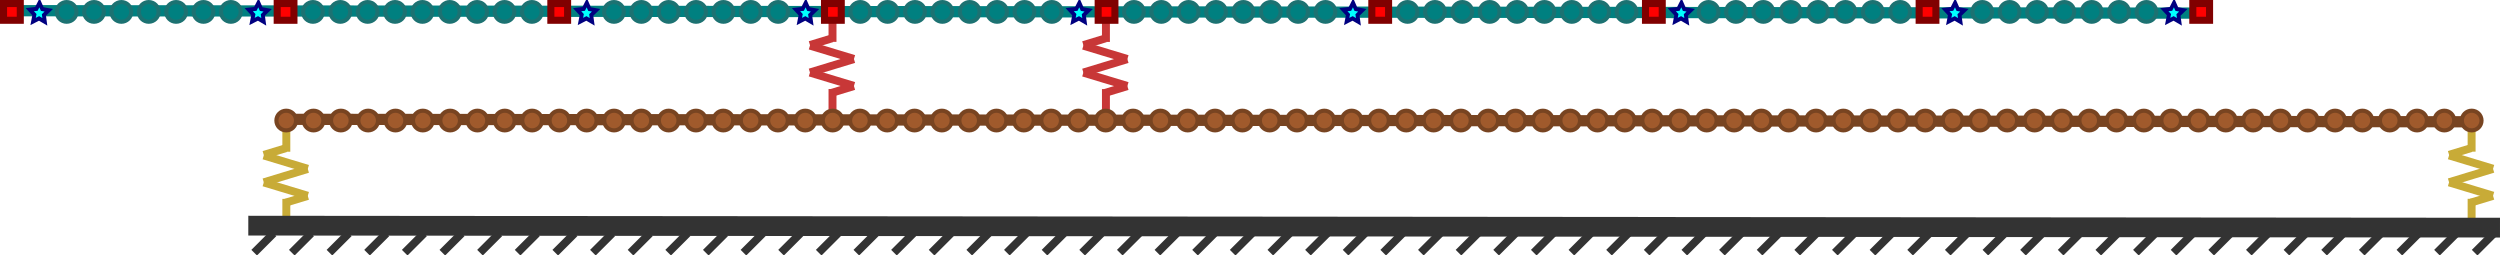 <?xml version="1.0" encoding="UTF-8" standalone="no"?>
<!-- Created with Inkscape (http://www.inkscape.org/) -->

<svg
   width="314.916mm"
   height="32.183mm"
   viewBox="0 0 314.916 32.183"
   version="1.1"
   id="svg1"
   inkscape:version="1.4 (e7c3feb1, 2024-10-09)"
   sodipodi:docname="modified_system_a.svg"
   xmlns:inkscape="http://www.inkscape.org/namespaces/inkscape"
   xmlns:sodipodi="http://sodipodi.sourceforge.net/DTD/sodipodi-0.dtd"
   xmlns="http://www.w3.org/2000/svg"
   xmlns:svg="http://www.w3.org/2000/svg">
  <sodipodi:namedview
     id="namedview1"
     pagecolor="#ffffff"
     bordercolor="#000000"
     borderopacity="0.25"
     inkscape:showpageshadow="2"
     inkscape:pageopacity="0.0"
     inkscape:pagecheckerboard="0"
     inkscape:deskcolor="#d1d1d1"
     inkscape:document-units="mm"
     inkscape:zoom="0.91499043"
     inkscape:cx="558.47579"
     inkscape:cy="-10.382622"
     inkscape:window-width="1512"
     inkscape:window-height="916"
     inkscape:window-x="0"
     inkscape:window-y="38"
     inkscape:window-maximized="1"
     inkscape:current-layer="g114" />
  <defs
     id="defs1" />
  <g
     inkscape:groupmode="layer"
     id="layer2"
     inkscape:label="Springs"
     transform="translate(28.373,1.335)">
    <path
       style="fill:#a05a2c;stroke:#c8ab37;stroke-width:1;stroke-dasharray:none"
       d="m 7.609,24.192 2.788,-0.847"
       id="path3-9-1" />
    <path
       style="fill:#a05a2c;stroke:#c8ab37;stroke-width:1;stroke-dasharray:none"
       d="m 4.853,18.175 2.788,-0.847"
       id="path3-62-0-1" />
    <path
       style="fill:#a05a2c;stroke:#c8ab37;stroke-width:1;stroke-dasharray:none"
       d="m 4.852,21.648 5.546,1.677"
       id="path4-5-4" />
    <path
       style="fill:#a05a2c;stroke:#c8ab37;stroke-width:1;stroke-dasharray:none"
       d="m 4.854,21.632 5.543,-1.687"
       id="path3-6-5-9" />
    <path
       style="fill:#a05a2c;stroke:#c8ab37;stroke-width:1;stroke-dasharray:none"
       d="m 4.852,18.252 5.546,1.677"
       id="path4-4-6-5" />
    <path
       style="fill:#a05a2c;stroke:#c8ab37;stroke-width:1;stroke-dasharray:none"
       d="m 7.695,17.778 v -2.631"
       id="path5-3-9" />
    <path
       style="fill:#a05a2c;stroke:#c8ab37;stroke-width:1;stroke-dasharray:none"
       d="m 7.695,26.349 v -2.631"
       id="path5-6-2-0" />
    <path
       style="fill:#a05a2c;stroke:#c8ab37;stroke-width:1;stroke-dasharray:none"
       d="m 282.881,24.182 2.788,-0.847"
       id="path3-9-1-0" />
    <path
       style="fill:#a05a2c;stroke:#c8ab37;stroke-width:1;stroke-dasharray:none"
       d="m 280.124,18.165 2.788,-0.847"
       id="path3-62-0-1-7" />
    <path
       style="fill:#a05a2c;stroke:#c8ab37;stroke-width:1;stroke-dasharray:none"
       d="m 280.124,21.638 5.546,1.677"
       id="path4-5-4-5" />
    <path
       style="fill:#a05a2c;stroke:#c8ab37;stroke-width:1;stroke-dasharray:none"
       d="m 280.125,21.622 5.543,-1.687"
       id="path3-6-5-9-7" />
    <path
       style="fill:#a05a2c;stroke:#c8ab37;stroke-width:1;stroke-dasharray:none"
       d="m 280.124,18.242 5.546,1.677"
       id="path4-4-6-5-5" />
    <path
       style="fill:#a05a2c;stroke:#c8ab37;stroke-width:1;stroke-dasharray:none"
       d="m 282.967,17.768 v -2.631"
       id="path5-3-9-0" />
    <path
       style="fill:#a05a2c;stroke:#c8ab37;stroke-width:1;stroke-dasharray:none"
       d="m 282.967,26.339 v -2.631"
       id="path5-6-2-0-6" />
    <path
       style="fill:#a05a2c;stroke:#c83737;stroke-width:1;stroke-dasharray:none"
       d="M 76.409,10.353 79.197,9.506"
       id="path3" />
    <path
       style="fill:#a05a2c;stroke:#c83737;stroke-width:1;stroke-dasharray:none"
       d="M 73.653,4.336 76.441,3.489"
       id="path3-62" />
    <path
       style="fill:#a05a2c;stroke:#c83737;stroke-width:1;stroke-dasharray:none"
       d="m 73.652,7.809 5.546,1.677"
       id="path4" />
    <path
       style="fill:#a05a2c;stroke:#c83737;stroke-width:1;stroke-dasharray:none"
       d="m 73.653,7.793 5.543,-1.687"
       id="path3-6" />
    <path
       style="fill:#a05a2c;stroke:#c83737;stroke-width:1;stroke-dasharray:none"
       d="m 73.652,4.413 5.546,1.677"
       id="path4-4" />
    <path
       style="fill:#a05a2c;stroke:#c83737;stroke-width:1;stroke-dasharray:none"
       d="M 76.495,3.938 V 1.308"
       id="path5" />
    <path
       style="fill:#a05a2c;stroke:#c83737;stroke-width:1;stroke-dasharray:none"
       d="M 76.495,12.509 V 9.879"
       id="path5-6" />
    <path
       style="fill:#a05a2c;stroke:#c83737;stroke-width:1;stroke-dasharray:none"
       d="m 110.851,10.361 2.788,-0.847"
       id="path3-9" />
    <path
       style="fill:#a05a2c;stroke:#c83737;stroke-width:1;stroke-dasharray:none"
       d="m 108.095,4.344 2.788,-0.847"
       id="path3-62-0" />
    <path
       style="fill:#a05a2c;stroke:#c83737;stroke-width:1;stroke-dasharray:none"
       d="m 108.094,7.817 5.546,1.677"
       id="path4-5" />
    <path
       style="fill:#a05a2c;stroke:#c83737;stroke-width:1;stroke-dasharray:none"
       d="m 108.095,7.801 5.543,-1.687"
       id="path3-6-5" />
    <path
       style="fill:#a05a2c;stroke:#c83737;stroke-width:1;stroke-dasharray:none"
       d="m 108.094,4.421 5.546,1.677"
       id="path4-4-6" />
    <path
       style="fill:#a05a2c;stroke:#c83737;stroke-width:1;stroke-dasharray:none"
       d="M 110.937,3.946 V 1.316"
       id="path5-3" />
    <path
       style="fill:#a05a2c;stroke:#c83737;stroke-width:1;stroke-dasharray:none"
       d="M 110.937,12.518 V 9.887"
       id="path5-6-2" />
  </g>
  <g
     inkscape:label="Source Beam"
     inkscape:groupmode="layer"
     id="layer1"
     transform="translate(28.373,1.335)">
    <path
       style="fill:#784421;stroke:#784421;stroke-width:1.417;stroke-dasharray:none"
       d="M 6.833,13.694 283.056,14.005"
       id="path2" />
    <circle
       style="fill:#a05a2c;stroke:#784421;stroke-width:0.522"
       id="path1"
       cx="7.682"
       cy="13.849"
       r="1.239" />
    <circle
       style="fill:#a05a2c;stroke:#784421;stroke-width:0.522"
       id="path1-5"
       cx="11.123"
       cy="13.849"
       r="1.239" />
    <circle
       style="fill:#a05a2c;stroke:#784421;stroke-width:0.522"
       id="path1-8"
       cx="14.564"
       cy="13.849"
       r="1.239" />
    <circle
       style="fill:#a05a2c;stroke:#784421;stroke-width:0.522"
       id="path1-2"
       cx="18.005"
       cy="13.849"
       r="1.239" />
    <circle
       style="fill:#a05a2c;stroke:#784421;stroke-width:0.522"
       id="path1-7"
       cx="21.446"
       cy="13.849"
       r="1.239" />
    <circle
       style="fill:#a05a2c;stroke:#784421;stroke-width:0.522"
       id="path1-71"
       cx="24.888"
       cy="13.849"
       r="1.239" />
    <circle
       style="fill:#a05a2c;stroke:#784421;stroke-width:0.522"
       id="path1-77"
       cx="28.329"
       cy="13.849"
       r="1.239" />
    <circle
       style="fill:#a05a2c;stroke:#784421;stroke-width:0.522"
       id="path1-1"
       cx="31.77"
       cy="13.849"
       r="1.239" />
    <circle
       style="fill:#a05a2c;stroke:#784421;stroke-width:0.522"
       id="path1-82"
       cx="35.211"
       cy="13.849"
       r="1.239" />
    <circle
       style="fill:#a05a2c;stroke:#784421;stroke-width:0.522"
       id="path1-0"
       cx="38.652"
       cy="13.849"
       r="1.239" />
    <circle
       style="fill:#a05a2c;stroke:#784421;stroke-width:0.522"
       id="path1-22"
       cx="42.094"
       cy="13.849"
       r="1.239" />
    <circle
       style="fill:#a05a2c;stroke:#784421;stroke-width:0.522"
       id="path1-5-5"
       cx="45.535"
       cy="13.849"
       r="1.239" />
    <circle
       style="fill:#a05a2c;stroke:#784421;stroke-width:0.522"
       id="path1-8-2"
       cx="48.976"
       cy="13.849"
       r="1.239" />
    <circle
       style="fill:#a05a2c;stroke:#784421;stroke-width:0.522"
       id="path1-2-2"
       cx="52.417"
       cy="13.849"
       r="1.239" />
    <circle
       style="fill:#a05a2c;stroke:#784421;stroke-width:0.522"
       id="path1-7-7"
       cx="55.858"
       cy="13.849"
       r="1.239" />
    <circle
       style="fill:#a05a2c;stroke:#784421;stroke-width:0.522"
       id="path1-71-1"
       cx="59.299"
       cy="13.849"
       r="1.239" />
    <circle
       style="fill:#a05a2c;stroke:#784421;stroke-width:0.522"
       id="path1-77-5"
       cx="62.741"
       cy="13.849"
       r="1.239" />
    <circle
       style="fill:#a05a2c;stroke:#784421;stroke-width:0.522"
       id="path1-1-2"
       cx="66.182"
       cy="13.849"
       r="1.239" />
    <circle
       style="fill:#a05a2c;stroke:#784421;stroke-width:0.522"
       id="path1-82-1"
       cx="69.623"
       cy="13.849"
       r="1.239" />
    <circle
       style="fill:#a05a2c;stroke:#784421;stroke-width:0.522"
       id="path1-0-1"
       cx="73.064"
       cy="13.849"
       r="1.239" />
    <circle
       style="fill:#a05a2c;stroke:#784421;stroke-width:0.522"
       id="path1-6"
       cx="76.505"
       cy="13.849"
       r="1.239" />
    <circle
       style="fill:#a05a2c;stroke:#784421;stroke-width:0.522"
       id="path1-5-0"
       cx="79.947"
       cy="13.849"
       r="1.239" />
    <circle
       style="fill:#a05a2c;stroke:#784421;stroke-width:0.522"
       id="path1-8-0"
       cx="83.388"
       cy="13.849"
       r="1.239" />
    <circle
       style="fill:#a05a2c;stroke:#784421;stroke-width:0.522"
       id="path1-2-9"
       cx="86.829"
       cy="13.849"
       r="1.239" />
    <circle
       style="fill:#a05a2c;stroke:#784421;stroke-width:0.522"
       id="path1-7-5"
       cx="90.27"
       cy="13.849"
       r="1.239" />
    <circle
       style="fill:#a05a2c;stroke:#784421;stroke-width:0.522"
       id="path1-71-6"
       cx="93.711"
       cy="13.849"
       r="1.239" />
    <circle
       style="fill:#a05a2c;stroke:#784421;stroke-width:0.522"
       id="path1-77-2"
       cx="97.152"
       cy="13.849"
       r="1.239" />
    <circle
       style="fill:#a05a2c;stroke:#784421;stroke-width:0.522"
       id="path1-1-8"
       cx="100.594"
       cy="13.849"
       r="1.239" />
    <circle
       style="fill:#a05a2c;stroke:#784421;stroke-width:0.522"
       id="path1-82-5"
       cx="104.035"
       cy="13.849"
       r="1.239" />
    <circle
       style="fill:#a05a2c;stroke:#784421;stroke-width:0.522"
       id="path1-0-9"
       cx="107.476"
       cy="13.849"
       r="1.239" />
    <circle
       style="fill:#a05a2c;stroke:#784421;stroke-width:0.522"
       id="path1-56"
       cx="110.917"
       cy="13.849"
       r="1.239" />
    <circle
       style="fill:#a05a2c;stroke:#784421;stroke-width:0.522"
       id="path1-5-3"
       cx="114.358"
       cy="13.849"
       r="1.239" />
    <circle
       style="fill:#a05a2c;stroke:#784421;stroke-width:0.522"
       id="path1-8-6"
       cx="117.799"
       cy="13.849"
       r="1.239" />
    <circle
       style="fill:#a05a2c;stroke:#784421;stroke-width:0.522"
       id="path1-2-3"
       cx="121.241"
       cy="13.849"
       r="1.239" />
    <circle
       style="fill:#a05a2c;stroke:#784421;stroke-width:0.522"
       id="path1-7-0"
       cx="124.682"
       cy="13.849"
       r="1.239" />
    <circle
       style="fill:#a05a2c;stroke:#784421;stroke-width:0.522"
       id="path1-71-8"
       cx="128.123"
       cy="13.849"
       r="1.239" />
    <circle
       style="fill:#a05a2c;stroke:#784421;stroke-width:0.522"
       id="path1-77-4"
       cx="131.564"
       cy="13.849"
       r="1.239" />
    <circle
       style="fill:#a05a2c;stroke:#784421;stroke-width:0.522"
       id="path1-1-0"
       cx="135.005"
       cy="13.849"
       r="1.239" />
    <circle
       style="fill:#a05a2c;stroke:#784421;stroke-width:0.522"
       id="path1-82-4"
       cx="138.447"
       cy="13.849"
       r="1.239" />
    <circle
       style="fill:#a05a2c;stroke:#784421;stroke-width:0.522"
       id="path1-0-6"
       cx="141.888"
       cy="13.849"
       r="1.239" />
    <circle
       style="fill:#a05a2c;stroke:#784421;stroke-width:0.522"
       id="path1-4"
       cx="145.329"
       cy="13.849"
       r="1.239" />
    <circle
       style="fill:#a05a2c;stroke:#784421;stroke-width:0.522"
       id="path1-5-00"
       cx="148.77"
       cy="13.849"
       r="1.239" />
    <circle
       style="fill:#a05a2c;stroke:#784421;stroke-width:0.522"
       id="path1-8-9"
       cx="152.211"
       cy="13.849"
       r="1.239" />
    <circle
       style="fill:#a05a2c;stroke:#784421;stroke-width:0.522"
       id="path1-2-37"
       cx="155.652"
       cy="13.849"
       r="1.239" />
    <circle
       style="fill:#a05a2c;stroke:#784421;stroke-width:0.522"
       id="path1-7-57"
       cx="159.094"
       cy="13.849"
       r="1.239" />
    <circle
       style="fill:#a05a2c;stroke:#784421;stroke-width:0.522"
       id="path1-71-2"
       cx="162.535"
       cy="13.849"
       r="1.239" />
    <circle
       style="fill:#a05a2c;stroke:#784421;stroke-width:0.522"
       id="path1-77-9"
       cx="165.976"
       cy="13.849"
       r="1.239" />
    <circle
       style="fill:#a05a2c;stroke:#784421;stroke-width:0.522"
       id="path1-1-7"
       cx="169.417"
       cy="13.849"
       r="1.239" />
    <circle
       style="fill:#a05a2c;stroke:#784421;stroke-width:0.522"
       id="path1-82-56"
       cx="172.858"
       cy="13.849"
       r="1.239" />
    <circle
       style="fill:#a05a2c;stroke:#784421;stroke-width:0.522"
       id="path1-0-5"
       cx="176.3"
       cy="13.849"
       r="1.239" />
    <circle
       style="fill:#a05a2c;stroke:#784421;stroke-width:0.522"
       id="path1-55"
       cx="179.741"
       cy="13.849"
       r="1.239" />
    <circle
       style="fill:#a05a2c;stroke:#784421;stroke-width:0.522"
       id="path1-5-54"
       cx="183.182"
       cy="13.849"
       r="1.239" />
    <circle
       style="fill:#a05a2c;stroke:#784421;stroke-width:0.522"
       id="path1-8-21"
       cx="186.623"
       cy="13.849"
       r="1.239" />
    <circle
       style="fill:#a05a2c;stroke:#784421;stroke-width:0.522"
       id="path1-2-92"
       cx="190.064"
       cy="13.849"
       r="1.239" />
    <circle
       style="fill:#a05a2c;stroke:#784421;stroke-width:0.522"
       id="path1-7-4"
       cx="193.505"
       cy="13.849"
       r="1.239" />
    <circle
       style="fill:#a05a2c;stroke:#784421;stroke-width:0.522"
       id="path1-71-5"
       cx="196.947"
       cy="13.849"
       r="1.239" />
    <circle
       style="fill:#a05a2c;stroke:#784421;stroke-width:0.522"
       id="path1-77-8"
       cx="200.388"
       cy="13.849"
       r="1.239" />
    <circle
       style="fill:#a05a2c;stroke:#784421;stroke-width:0.522"
       id="path1-1-6"
       cx="203.829"
       cy="13.849"
       r="1.239" />
    <circle
       style="fill:#a05a2c;stroke:#784421;stroke-width:0.522"
       id="path1-82-2"
       cx="207.27"
       cy="13.849"
       r="1.239" />
    <circle
       style="fill:#a05a2c;stroke:#784421;stroke-width:0.522"
       id="path1-0-51"
       cx="210.711"
       cy="13.849"
       r="1.239" />
    <circle
       style="fill:#a05a2c;stroke:#784421;stroke-width:0.522"
       id="path1-50"
       cx="214.153"
       cy="13.849"
       r="1.239" />
    <circle
       style="fill:#a05a2c;stroke:#784421;stroke-width:0.522"
       id="path1-5-2"
       cx="217.594"
       cy="13.849"
       r="1.239" />
    <circle
       style="fill:#a05a2c;stroke:#784421;stroke-width:0.522"
       id="path1-8-1"
       cx="221.035"
       cy="13.849"
       r="1.239" />
    <circle
       style="fill:#a05a2c;stroke:#784421;stroke-width:0.522"
       id="path1-2-8"
       cx="224.476"
       cy="13.849"
       r="1.239" />
    <circle
       style="fill:#a05a2c;stroke:#784421;stroke-width:0.522"
       id="path1-7-71"
       cx="227.917"
       cy="13.849"
       r="1.239" />
    <circle
       style="fill:#a05a2c;stroke:#784421;stroke-width:0.522"
       id="path1-71-55"
       cx="231.358"
       cy="13.849"
       r="1.239" />
    <circle
       style="fill:#a05a2c;stroke:#784421;stroke-width:0.522"
       id="path1-77-85"
       cx="234.8"
       cy="13.849"
       r="1.239" />
    <circle
       style="fill:#a05a2c;stroke:#784421;stroke-width:0.522"
       id="path1-1-67"
       cx="238.241"
       cy="13.849"
       r="1.239" />
    <circle
       style="fill:#a05a2c;stroke:#784421;stroke-width:0.522"
       id="path1-82-9"
       cx="241.682"
       cy="13.849"
       r="1.239" />
    <circle
       style="fill:#a05a2c;stroke:#784421;stroke-width:0.522"
       id="path1-0-4"
       cx="245.123"
       cy="13.849"
       r="1.239" />
    <circle
       style="fill:#a05a2c;stroke:#784421;stroke-width:0.522"
       id="path1-04"
       cx="248.564"
       cy="13.849"
       r="1.239" />
    <circle
       style="fill:#a05a2c;stroke:#784421;stroke-width:0.522"
       id="path1-5-4"
       cx="252.006"
       cy="13.849"
       r="1.239" />
    <circle
       style="fill:#a05a2c;stroke:#784421;stroke-width:0.522"
       id="path1-8-5"
       cx="255.447"
       cy="13.849"
       r="1.239" />
    <circle
       style="fill:#a05a2c;stroke:#784421;stroke-width:0.522"
       id="path1-2-97"
       cx="258.888"
       cy="13.849"
       r="1.239" />
    <circle
       style="fill:#a05a2c;stroke:#784421;stroke-width:0.522"
       id="path1-7-53"
       cx="262.329"
       cy="13.849"
       r="1.239" />
    <circle
       style="fill:#a05a2c;stroke:#784421;stroke-width:0.522"
       id="path1-71-9"
       cx="265.77"
       cy="13.849"
       r="1.239" />
    <circle
       style="fill:#a05a2c;stroke:#784421;stroke-width:0.522"
       id="path1-77-0"
       cx="269.211"
       cy="13.849"
       r="1.239" />
    <circle
       style="fill:#a05a2c;stroke:#784421;stroke-width:0.522"
       id="path1-1-5"
       cx="272.653"
       cy="13.849"
       r="1.239" />
    <circle
       style="fill:#a05a2c;stroke:#784421;stroke-width:0.522"
       id="path1-82-563"
       cx="276.094"
       cy="13.849"
       r="1.239" />
    <circle
       style="fill:#a05a2c;stroke:#784421;stroke-width:0.522"
       id="path1-0-2"
       cx="279.535"
       cy="13.849"
       r="1.239" />
    <circle
       style="fill:#a05a2c;stroke:#784421;stroke-width:0.522"
       id="path1-48"
       cx="282.976"
       cy="13.849"
       r="1.239" />
  </g>
  <g
     inkscape:label="Receiver Beam"
     inkscape:groupmode="layer"
     id="g114"
     transform="translate(92.849,-126.758)">
    <path
       style="fill:#784421;stroke:#008080;stroke-width:1.417;stroke-dasharray:none;stroke-opacity:1"
       d="m -91.971,128.102 276.223,0.311"
       id="path7" />
    <circle
       style="fill:#008080;fill-opacity:1;stroke:#1c7272;stroke-width:0.522;stroke-opacity:1"
       id="circle9"
       cx="-84.455"
       cy="128.258"
       r="1.239" />
    <circle
       style="fill:#008080;fill-opacity:1;stroke:#1c7272;stroke-width:0.522;stroke-opacity:1"
       id="circle10"
       cx="-81.007"
       cy="128.258"
       r="1.239" />
    <circle
       style="fill:#008080;fill-opacity:1;stroke:#1c7272;stroke-width:0.522;stroke-opacity:1"
       id="circle11"
       cx="-77.56"
       cy="128.258"
       r="1.239" />
    <circle
       style="fill:#008080;fill-opacity:1;stroke:#1c7272;stroke-width:0.522;stroke-opacity:1"
       id="circle12"
       cx="-74.113"
       cy="128.258"
       r="1.239" />
    <circle
       style="fill:#008080;fill-opacity:1;stroke:#1c7272;stroke-width:0.522;stroke-opacity:1"
       id="circle13"
       cx="-70.666"
       cy="128.258"
       r="1.239" />
    <circle
       style="fill:#008080;fill-opacity:1;stroke:#1c7272;stroke-width:0.522;stroke-opacity:1"
       id="circle14"
       cx="-67.219"
       cy="128.258"
       r="1.239" />
    <circle
       style="fill:#008080;fill-opacity:1;stroke:#1c7272;stroke-width:0.522;stroke-opacity:1"
       id="circle15"
       cx="-63.771"
       cy="128.258"
       r="1.239" />
    <circle
       style="fill:#008080;fill-opacity:1;stroke:#1c7272;stroke-width:0.522;stroke-opacity:1"
       id="circle18"
       cx="-53.43"
       cy="128.258"
       r="1.239" />
    <circle
       style="fill:#008080;fill-opacity:1;stroke:#1c7272;stroke-width:0.522;stroke-opacity:1"
       id="circle19"
       cx="-49.983"
       cy="128.258"
       r="1.239" />
    <circle
       style="fill:#008080;fill-opacity:1;stroke:#1c7272;stroke-width:0.522;stroke-opacity:1"
       id="circle20"
       cx="-46.536"
       cy="128.258"
       r="1.239" />
    <circle
       style="fill:#008080;fill-opacity:1;stroke:#1c7272;stroke-width:0.522;stroke-opacity:1"
       id="circle21"
       cx="-43.088"
       cy="128.258"
       r="1.239" />
    <circle
       style="fill:#008080;fill-opacity:1;stroke:#1c7272;stroke-width:0.522;stroke-opacity:1"
       id="circle22"
       cx="-39.641"
       cy="128.258"
       r="1.239" />
    <circle
       style="fill:#008080;fill-opacity:1;stroke:#1c7272;stroke-width:0.522;stroke-opacity:1"
       id="circle23"
       cx="-36.194"
       cy="128.258"
       r="1.239" />
    <circle
       style="fill:#008080;fill-opacity:1;stroke:#1c7272;stroke-width:0.522;stroke-opacity:1"
       id="circle24"
       cx="-32.747"
       cy="128.258"
       r="1.239" />
    <circle
       style="fill:#008080;fill-opacity:1;stroke:#1c7272;stroke-width:0.522;stroke-opacity:1"
       id="circle25"
       cx="-29.3"
       cy="128.258"
       r="1.239" />
    <circle
       style="fill:#008080;fill-opacity:1;stroke:#1c7272;stroke-width:0.522;stroke-opacity:1"
       id="circle26"
       cx="-25.852"
       cy="128.258"
       r="1.239" />
    <circle
       style="fill:#008080;fill-opacity:1;stroke:#1c7272;stroke-width:0.522;stroke-opacity:1"
       id="circle29"
       cx="-15.511"
       cy="128.258"
       r="1.239" />
    <circle
       style="fill:#008080;fill-opacity:1;stroke:#1c7272;stroke-width:0.522;stroke-opacity:1"
       id="circle30"
       cx="-12.064"
       cy="128.258"
       r="1.239" />
    <circle
       style="fill:#008080;fill-opacity:1;stroke:#1c7272;stroke-width:0.522;stroke-opacity:1"
       id="circle31"
       cx="-8.616"
       cy="128.258"
       r="1.239" />
    <circle
       style="fill:#008080;fill-opacity:1;stroke:#1c7272;stroke-width:0.522;stroke-opacity:1"
       id="circle32"
       cx="-5.169"
       cy="128.258"
       r="1.239" />
    <circle
       style="fill:#008080;fill-opacity:1;stroke:#1c7272;stroke-width:0.522;stroke-opacity:1"
       id="circle33"
       cx="-1.722"
       cy="128.258"
       r="1.239" />
    <circle
       style="fill:#008080;fill-opacity:1;stroke:#1c7272;stroke-width:0.522;stroke-opacity:1"
       id="circle34"
       cx="1.725"
       cy="128.258"
       r="1.239" />
    <circle
       style="fill:#008080;fill-opacity:1;stroke:#1c7272;stroke-width:0.522;stroke-opacity:1"
       id="circle35"
       cx="5.172"
       cy="128.258"
       r="1.239" />
    <circle
       style="fill:#008080;fill-opacity:1;stroke:#1c7272;stroke-width:0.522;stroke-opacity:1"
       id="circle38"
       cx="15.514"
       cy="128.258"
       r="1.239" />
    <circle
       style="fill:#008080;fill-opacity:1;stroke:#1c7272;stroke-width:0.522;stroke-opacity:1"
       id="circle39"
       cx="18.961"
       cy="128.258"
       r="1.239" />
    <circle
       style="fill:#008080;fill-opacity:1;stroke:#1c7272;stroke-width:0.522;stroke-opacity:1"
       id="circle40"
       cx="22.408"
       cy="128.258"
       r="1.239" />
    <circle
       style="fill:#008080;fill-opacity:1;stroke:#1c7272;stroke-width:0.522;stroke-opacity:1"
       id="circle41"
       cx="25.855"
       cy="128.258"
       r="1.239" />
    <circle
       style="fill:#008080;fill-opacity:1;stroke:#1c7272;stroke-width:0.522;stroke-opacity:1"
       id="circle42"
       cx="29.303"
       cy="128.258"
       r="1.239" />
    <circle
       style="fill:#008080;fill-opacity:1;stroke:#1c7272;stroke-width:0.522;stroke-opacity:1"
       id="circle43"
       cx="32.75"
       cy="128.258"
       r="1.239" />
    <circle
       style="fill:#008080;fill-opacity:1;stroke:#1c7272;stroke-width:0.522;stroke-opacity:1"
       id="circle44"
       cx="36.197"
       cy="128.258"
       r="1.239" />
    <circle
       style="fill:#008080;fill-opacity:1;stroke:#1c7272;stroke-width:0.522;stroke-opacity:1"
       id="circle45"
       cx="39.644"
       cy="128.258"
       r="1.239" />
    <circle
       style="fill:#008080;fill-opacity:1;stroke:#1c7272;stroke-width:0.522;stroke-opacity:1"
       id="circle48"
       cx="49.986"
       cy="128.258"
       r="1.239" />
    <circle
       style="fill:#008080;fill-opacity:1;stroke:#1c7272;stroke-width:0.522;stroke-opacity:1"
       id="circle49"
       cx="53.433"
       cy="128.258"
       r="1.239" />
    <circle
       style="fill:#008080;fill-opacity:1;stroke:#1c7272;stroke-width:0.522;stroke-opacity:1"
       id="circle50"
       cx="56.88"
       cy="128.258"
       r="1.239" />
    <circle
       style="fill:#008080;fill-opacity:1;stroke:#1c7272;stroke-width:0.522;stroke-opacity:1"
       id="circle51"
       cx="60.327"
       cy="128.258"
       r="1.239" />
    <circle
       style="fill:#008080;fill-opacity:1;stroke:#1c7272;stroke-width:0.522;stroke-opacity:1"
       id="circle52"
       cx="63.775"
       cy="128.258"
       r="1.239" />
    <circle
       style="fill:#008080;fill-opacity:1;stroke:#1c7272;stroke-width:0.522;stroke-opacity:1"
       id="circle53"
       cx="67.222"
       cy="128.258"
       r="1.239" />
    <circle
       style="fill:#008080;fill-opacity:1;stroke:#1c7272;stroke-width:0.522;stroke-opacity:1"
       id="circle54"
       cx="70.669"
       cy="128.258"
       r="1.239" />
    <circle
       style="fill:#008080;fill-opacity:1;stroke:#1c7272;stroke-width:0.522;stroke-opacity:1"
       id="circle55"
       cx="74.116"
       cy="128.258"
       r="1.239" />
    <circle
       style="fill:#008080;fill-opacity:1;stroke:#1c7272;stroke-width:0.522;stroke-opacity:1"
       id="circle58"
       cx="84.458"
       cy="128.258"
       r="1.239" />
    <circle
       style="fill:#008080;fill-opacity:1;stroke:#1c7272;stroke-width:0.522;stroke-opacity:1"
       id="circle59"
       cx="87.905"
       cy="128.258"
       r="1.239" />
    <circle
       style="fill:#008080;fill-opacity:1;stroke:#1c7272;stroke-width:0.522;stroke-opacity:1"
       id="circle60"
       cx="91.352"
       cy="128.258"
       r="1.239" />
    <circle
       style="fill:#008080;fill-opacity:1;stroke:#1c7272;stroke-width:0.522;stroke-opacity:1"
       id="circle61"
       cx="94.799"
       cy="128.258"
       r="1.239" />
    <circle
       style="fill:#008080;fill-opacity:1;stroke:#1c7272;stroke-width:0.522;stroke-opacity:1"
       id="circle62"
       cx="98.246"
       cy="128.258"
       r="1.239" />
    <circle
       style="fill:#008080;fill-opacity:1;stroke:#1c7272;stroke-width:0.522;stroke-opacity:1"
       id="circle63"
       cx="101.694"
       cy="128.258"
       r="1.239" />
    <circle
       style="fill:#008080;fill-opacity:1;stroke:#1c7272;stroke-width:0.522;stroke-opacity:1"
       id="circle64"
       cx="105.141"
       cy="128.258"
       r="1.239" />
    <circle
       style="fill:#008080;fill-opacity:1;stroke:#1c7272;stroke-width:0.522;stroke-opacity:1"
       id="circle65"
       cx="108.588"
       cy="128.258"
       r="1.239" />
    <circle
       style="fill:#008080;fill-opacity:1;stroke:#1c7272;stroke-width:0.522;stroke-opacity:1"
       id="circle66"
       cx="112.035"
       cy="128.258"
       r="1.239" />
    <circle
       style="fill:#008080;fill-opacity:1;stroke:#1c7272;stroke-width:0.522;stroke-opacity:1"
       id="circle69"
       cx="122.377"
       cy="128.258"
       r="1.239" />
    <circle
       style="fill:#008080;fill-opacity:1;stroke:#1c7272;stroke-width:0.522;stroke-opacity:1"
       id="circle70"
       cx="125.824"
       cy="128.258"
       r="1.239" />
    <circle
       style="fill:#008080;fill-opacity:1;stroke:#1c7272;stroke-width:0.522;stroke-opacity:1"
       id="circle71"
       cx="129.271"
       cy="128.258"
       r="1.239" />
    <circle
       style="fill:#008080;fill-opacity:1;stroke:#1c7272;stroke-width:0.522;stroke-opacity:1"
       id="circle72"
       cx="132.718"
       cy="128.258"
       r="1.239" />
    <circle
       style="fill:#008080;fill-opacity:1;stroke:#1c7272;stroke-width:0.522;stroke-opacity:1"
       id="circle73"
       cx="136.166"
       cy="128.258"
       r="1.239" />
    <circle
       style="fill:#008080;fill-opacity:1;stroke:#1c7272;stroke-width:0.522;stroke-opacity:1"
       id="circle74"
       cx="139.613"
       cy="128.258"
       r="1.239" />
    <circle
       style="fill:#008080;fill-opacity:1;stroke:#1c7272;stroke-width:0.522;stroke-opacity:1"
       id="circle75"
       cx="143.06"
       cy="128.258"
       r="1.239" />
    <circle
       style="fill:#008080;fill-opacity:1;stroke:#1c7272;stroke-width:0.522;stroke-opacity:1"
       id="circle76"
       cx="146.507"
       cy="128.258"
       r="1.239" />
    <circle
       style="fill:#008080;fill-opacity:1;stroke:#1c7272;stroke-width:0.522;stroke-opacity:1"
       id="circle79"
       cx="156.849"
       cy="128.258"
       r="1.239" />
    <circle
       style="fill:#008080;fill-opacity:1;stroke:#1c7272;stroke-width:0.522;stroke-opacity:1"
       id="circle80"
       cx="160.296"
       cy="128.258"
       r="1.239" />
    <circle
       style="fill:#008080;fill-opacity:1;stroke:#1c7272;stroke-width:0.522;stroke-opacity:1"
       id="circle81"
       cx="163.743"
       cy="128.258"
       r="1.239" />
    <circle
       style="fill:#008080;fill-opacity:1;stroke:#1c7272;stroke-width:0.522;stroke-opacity:1"
       id="circle82"
       cx="167.19"
       cy="128.258"
       r="1.239" />
    <circle
       style="fill:#008080;fill-opacity:1;stroke:#1c7272;stroke-width:0.522;stroke-opacity:1"
       id="circle83"
       cx="170.637"
       cy="128.258"
       r="1.239" />
    <circle
       style="fill:#008080;fill-opacity:1;stroke:#1c7272;stroke-width:0.522;stroke-opacity:1"
       id="circle84"
       cx="174.085"
       cy="128.258"
       r="1.239" />
    <circle
       style="fill:#008080;fill-opacity:1;stroke:#1c7272;stroke-width:0.522;stroke-opacity:1"
       id="circle85"
       cx="177.532"
       cy="128.258"
       r="1.239" />
    <rect
       style="fill:#ff0000;fill-opacity:1;stroke:#800000;stroke-width:0.891;stroke-dasharray:none;stroke-opacity:1"
       id="rect114"
       width="2.109"
       height="2.109"
       x="-92.403"
       y="127.203" />
    <rect
       style="fill:#ff0000;fill-opacity:1;stroke:#800000;stroke-width:0.891;stroke-dasharray:none;stroke-opacity:1"
       id="rect114-4"
       width="2.109"
       height="2.109"
       x="-57.931"
       y="127.203" />
    <rect
       style="fill:#ff0000;fill-opacity:1;stroke:#800000;stroke-width:0.891;stroke-dasharray:none;stroke-opacity:1"
       id="rect114-6"
       width="2.109"
       height="2.109"
       x="-23.46"
       y="127.203" />
    <rect
       style="fill:#ff0000;fill-opacity:1;stroke:#800000;stroke-width:0.891;stroke-dasharray:none;stroke-opacity:1"
       id="rect114-60"
       width="2.109"
       height="2.109"
       x="11.012"
       y="127.203" />
    <rect
       style="fill:#ff0000;fill-opacity:1;stroke:#800000;stroke-width:0.891;stroke-dasharray:none;stroke-opacity:1"
       id="rect114-1"
       width="2.109"
       height="2.109"
       x="45.484"
       y="127.203" />
    <rect
       style="fill:#ff0000;fill-opacity:1;stroke:#800000;stroke-width:0.891;stroke-dasharray:none;stroke-opacity:1"
       id="rect114-15"
       width="2.109"
       height="2.109"
       x="79.956"
       y="127.203" />
    <rect
       style="fill:#ff0000;fill-opacity:1;stroke:#800000;stroke-width:0.891;stroke-dasharray:none;stroke-opacity:1"
       id="rect114-0"
       width="2.109"
       height="2.109"
       x="114.428"
       y="127.203" />
    <rect
       style="fill:#ff0000;fill-opacity:1;stroke:#800000;stroke-width:0.891;stroke-dasharray:none;stroke-opacity:1"
       id="rect114-7"
       width="2.109"
       height="2.109"
       x="148.9"
       y="127.203" />
    <rect
       style="fill:#ff0000;fill-opacity:1;stroke:#800000;stroke-width:0.891;stroke-dasharray:none;stroke-opacity:1"
       id="rect114-5"
       width="2.109"
       height="2.109"
       x="183.372"
       y="127.203" />
    <path
       sodipodi:type="star"
       style="fill:#00ffff;fill-opacity:1;stroke:#000080;stroke-width:1.5;stroke-dasharray:none;stroke-opacity:1"
       id="path114"
       inkscape:flatsided="false"
       sodipodi:sides="5"
       sodipodi:cx="-25.330879"
       sodipodi:cy="6.5735712"
       sodipodi:r1="3.8730192"
       sodipodi:r2="1.9365096"
       sodipodi:arg1="-1.5422327"
       sodipodi:arg2="-0.91391414"
       inkscape:rounded="0"
       inkscape:randomized="0"
       d="m -25.22,2.702 1.072,2.338 2.534,0.442 -1.892,1.742 0.362,2.546 -2.241,-1.261 -2.31,1.131 0.507,-2.521 -1.79,-1.847 2.555,-0.297 z"
       inkscape:transform-center-x="-0.011118683"
       inkscape:transform-center-y="-0.11472429"
       transform="matrix(0.325,0,0,0.34,-79.678,126.186)" />
    <path
       sodipodi:type="star"
       style="fill:#00ffff;fill-opacity:1;stroke:#000080;stroke-width:1.5;stroke-dasharray:none;stroke-opacity:1"
       id="path114-6"
       inkscape:flatsided="false"
       sodipodi:sides="5"
       sodipodi:cx="-25.330879"
       sodipodi:cy="6.5735712"
       sodipodi:r1="3.8730192"
       sodipodi:r2="1.9365096"
       sodipodi:arg1="-1.5422327"
       sodipodi:arg2="-0.91391414"
       inkscape:rounded="0"
       inkscape:randomized="0"
       d="m -25.22,2.702 1.072,2.338 2.534,0.442 -1.892,1.742 0.362,2.546 -2.241,-1.261 -2.31,1.131 0.507,-2.521 -1.79,-1.847 2.555,-0.297 z"
       inkscape:transform-center-x="-0.011118683"
       inkscape:transform-center-y="-0.11472429"
       transform="matrix(0.325,0,0,0.34,-52.101,126.186)" />
    <path
       sodipodi:type="star"
       style="fill:#00ffff;fill-opacity:1;stroke:#000080;stroke-width:1.5;stroke-dasharray:none;stroke-opacity:1"
       id="path114-4"
       inkscape:flatsided="false"
       sodipodi:sides="5"
       sodipodi:cx="-25.330879"
       sodipodi:cy="6.5735712"
       sodipodi:r1="3.8730192"
       sodipodi:r2="1.9365096"
       sodipodi:arg1="-1.5422327"
       sodipodi:arg2="-0.91391414"
       inkscape:rounded="0"
       inkscape:randomized="0"
       d="m -25.22,2.702 1.072,2.338 2.534,0.442 -1.892,1.742 0.362,2.546 -2.241,-1.261 -2.31,1.131 0.507,-2.521 -1.79,-1.847 2.555,-0.297 z"
       inkscape:transform-center-x="-0.011118683"
       inkscape:transform-center-y="-0.11472429"
       transform="matrix(0.325,0,0,0.34,-10.734,126.186)" />
    <path
       sodipodi:type="star"
       style="fill:#00ffff;fill-opacity:1;stroke:#000080;stroke-width:1.5;stroke-dasharray:none;stroke-opacity:1"
       id="path114-1"
       inkscape:flatsided="false"
       sodipodi:sides="5"
       sodipodi:cx="-25.330879"
       sodipodi:cy="6.5735712"
       sodipodi:r1="3.8730192"
       sodipodi:r2="1.9365096"
       sodipodi:arg1="-1.5422327"
       sodipodi:arg2="-0.91391414"
       inkscape:rounded="0"
       inkscape:randomized="0"
       d="m -25.22,2.702 1.072,2.338 2.534,0.442 -1.892,1.742 0.362,2.546 -2.241,-1.261 -2.31,1.131 0.507,-2.521 -1.79,-1.847 2.555,-0.297 z"
       inkscape:transform-center-x="-0.011118683"
       inkscape:transform-center-y="-0.11472429"
       transform="matrix(0.325,0,0,0.34,16.843,126.186)" />
    <path
       sodipodi:type="star"
       style="fill:#00ffff;fill-opacity:1;stroke:#000080;stroke-width:1.5;stroke-dasharray:none;stroke-opacity:1"
       id="path114-9"
       inkscape:flatsided="false"
       sodipodi:sides="5"
       sodipodi:cx="-25.330879"
       sodipodi:cy="6.5735712"
       sodipodi:r1="3.8730192"
       sodipodi:r2="1.9365096"
       sodipodi:arg1="-1.5422327"
       sodipodi:arg2="-0.91391414"
       inkscape:rounded="0"
       inkscape:randomized="0"
       d="m -25.22,2.702 1.072,2.338 2.534,0.442 -1.892,1.742 0.362,2.546 -2.241,-1.261 -2.31,1.131 0.507,-2.521 -1.79,-1.847 2.555,-0.297 z"
       inkscape:transform-center-x="-0.011118683"
       inkscape:transform-center-y="-0.11472429"
       transform="matrix(0.325,0,0,0.34,51.315,126.186)" />
    <path
       sodipodi:type="star"
       style="fill:#00ffff;fill-opacity:1;stroke:#000080;stroke-width:1.5;stroke-dasharray:none;stroke-opacity:1"
       id="path114-95"
       inkscape:flatsided="false"
       sodipodi:sides="5"
       sodipodi:cx="-25.330879"
       sodipodi:cy="6.5735712"
       sodipodi:r1="3.8730192"
       sodipodi:r2="1.9365096"
       sodipodi:arg1="-1.5422327"
       sodipodi:arg2="-0.91391414"
       inkscape:rounded="0"
       inkscape:randomized="0"
       d="m -25.22,2.702 1.072,2.338 2.534,0.442 -1.892,1.742 0.362,2.546 -2.241,-1.261 -2.31,1.131 0.507,-2.521 -1.79,-1.847 2.555,-0.297 z"
       inkscape:transform-center-x="-0.011118683"
       inkscape:transform-center-y="-0.11472429"
       transform="matrix(0.325,0,0,0.34,85.787,126.186)" />
    <path
       sodipodi:type="star"
       style="fill:#00ffff;fill-opacity:1;stroke:#000080;stroke-width:1.5;stroke-dasharray:none;stroke-opacity:1"
       id="path114-2"
       inkscape:flatsided="false"
       sodipodi:sides="5"
       sodipodi:cx="-25.330879"
       sodipodi:cy="6.5735712"
       sodipodi:r1="3.8730192"
       sodipodi:r2="1.9365096"
       sodipodi:arg1="-1.5422327"
       sodipodi:arg2="-0.91391414"
       inkscape:rounded="0"
       inkscape:randomized="0"
       d="m -25.22,2.702 1.072,2.338 2.534,0.442 -1.892,1.742 0.362,2.546 -2.241,-1.261 -2.31,1.131 0.507,-2.521 -1.79,-1.847 2.555,-0.297 z"
       inkscape:transform-center-x="-0.011118683"
       inkscape:transform-center-y="-0.11472429"
       transform="matrix(0.325,0,0,0.34,127.153,126.186)" />
    <path
       sodipodi:type="star"
       style="fill:#00ffff;fill-opacity:1;stroke:#000080;stroke-width:1.5;stroke-dasharray:none;stroke-opacity:1"
       id="path114-90"
       inkscape:flatsided="false"
       sodipodi:sides="5"
       sodipodi:cx="-25.330879"
       sodipodi:cy="6.5735712"
       sodipodi:r1="3.8730192"
       sodipodi:r2="1.9365096"
       sodipodi:arg1="-1.5422327"
       sodipodi:arg2="-0.91391414"
       inkscape:rounded="0"
       inkscape:randomized="0"
       d="m -25.22,2.702 1.072,2.338 2.534,0.442 -1.892,1.742 0.362,2.546 -2.241,-1.261 -2.31,1.131 0.507,-2.521 -1.79,-1.847 2.555,-0.297 z"
       inkscape:transform-center-x="-0.011118683"
       inkscape:transform-center-y="-0.11472429"
       transform="matrix(0.325,0,0,0.34,161.625,126.186)" />
    <path
       sodipodi:type="star"
       style="fill:#00ffff;fill-opacity:1;stroke:#000080;stroke-width:1.5;stroke-dasharray:none;stroke-opacity:1"
       id="path114-3"
       inkscape:flatsided="false"
       sodipodi:sides="5"
       sodipodi:cx="-25.330879"
       sodipodi:cy="6.5735712"
       sodipodi:r1="3.8730192"
       sodipodi:r2="1.9365096"
       sodipodi:arg1="-1.5422327"
       sodipodi:arg2="-0.91391414"
       inkscape:rounded="0"
       inkscape:randomized="0"
       d="m -25.22,2.702 1.072,2.338 2.534,0.442 -1.892,1.742 0.362,2.546 -2.241,-1.261 -2.31,1.131 0.507,-2.521 -1.79,-1.847 2.555,-0.297 z"
       inkscape:transform-center-x="-0.011118683"
       inkscape:transform-center-y="-0.11472429"
       transform="matrix(0.325,0,0,0.34,189.203,126.186)" />
  </g>
  <g
     inkscape:groupmode="layer"
     id="layer3"
     inkscape:label="Ground"
     transform="translate(28.373,1.335)">
    <path
       style="fill:#a05a2c;stroke:#333333;stroke-width:2.488;stroke-dasharray:none"
       d="M 2.904,27.088 286.542,27.34"
       id="path2-2-4" />
    <path
       style="fill:#a05a2c;stroke:#333333;stroke-width:1;stroke-dasharray:none"
       d="m 3.643,30.494 2.436,-2.436"
       id="path6" />
    <path
       style="fill:#a05a2c;stroke:#333333;stroke-width:1;stroke-dasharray:none"
       d="m 8.384,30.494 2.436,-2.436"
       id="path6-3" />
    <path
       style="fill:#a05a2c;stroke:#333333;stroke-width:1;stroke-dasharray:none"
       d="m 22.606,30.494 2.436,-2.436"
       id="path6-9" />
    <path
       style="fill:#a05a2c;stroke:#333333;stroke-width:1;stroke-dasharray:none"
       d="m 27.347,30.494 2.436,-2.436"
       id="path6-9-5" />
    <path
       style="fill:#a05a2c;stroke:#333333;stroke-width:1;stroke-dasharray:none"
       d="m 13.125,30.494 2.436,-2.436"
       id="path6-8" />
    <path
       style="fill:#a05a2c;stroke:#333333;stroke-width:1;stroke-dasharray:none"
       d="m 17.865,30.494 2.436,-2.436"
       id="path6-5" />
    <path
       style="fill:#a05a2c;stroke:#333333;stroke-width:1;stroke-dasharray:none"
       d="m 32.088,30.494 2.436,-2.436"
       id="path6-0" />
    <path
       style="fill:#a05a2c;stroke:#333333;stroke-width:1;stroke-dasharray:none"
       d="m 36.828,30.494 2.436,-2.436"
       id="path6-3-6" />
    <path
       style="fill:#a05a2c;stroke:#333333;stroke-width:1;stroke-dasharray:none"
       d="m 51.051,30.494 2.436,-2.436"
       id="path6-9-57" />
    <path
       style="fill:#a05a2c;stroke:#333333;stroke-width:1;stroke-dasharray:none"
       d="m 55.791,30.494 2.436,-2.436"
       id="path6-9-5-3" />
    <path
       style="fill:#a05a2c;stroke:#333333;stroke-width:1;stroke-dasharray:none"
       d="m 41.569,30.494 2.436,-2.436"
       id="path6-8-4" />
    <path
       style="fill:#a05a2c;stroke:#333333;stroke-width:1;stroke-dasharray:none"
       d="m 46.31,30.494 2.436,-2.436"
       id="path6-5-3" />
    <path
       style="fill:#a05a2c;stroke:#333333;stroke-width:1;stroke-dasharray:none"
       d="m 60.532,30.494 2.436,-2.436"
       id="path6-0-7" />
    <path
       style="fill:#a05a2c;stroke:#333333;stroke-width:1;stroke-dasharray:none"
       d="m 65.273,30.494 2.436,-2.436"
       id="path6-3-6-5" />
    <path
       style="fill:#a05a2c;stroke:#333333;stroke-width:1;stroke-dasharray:none"
       d="m 79.495,30.494 2.436,-2.436"
       id="path6-9-57-9" />
    <path
       style="fill:#a05a2c;stroke:#333333;stroke-width:1;stroke-dasharray:none"
       d="m 84.236,30.494 2.436,-2.436"
       id="path6-9-5-3-5" />
    <path
       style="fill:#a05a2c;stroke:#333333;stroke-width:1;stroke-dasharray:none"
       d="m 70.013,30.494 2.436,-2.436"
       id="path6-8-4-3" />
    <path
       style="fill:#a05a2c;stroke:#333333;stroke-width:1;stroke-dasharray:none"
       d="m 74.754,30.494 2.436,-2.436"
       id="path6-5-3-2" />
    <path
       style="fill:#a05a2c;stroke:#333333;stroke-width:1;stroke-dasharray:none"
       d="m 88.976,30.494 2.436,-2.436"
       id="path6-0-7-7" />
    <path
       style="fill:#a05a2c;stroke:#333333;stroke-width:1;stroke-dasharray:none"
       d="m 93.717,30.494 2.436,-2.436"
       id="path6-3-6-5-7" />
    <path
       style="fill:#a05a2c;stroke:#333333;stroke-width:1;stroke-dasharray:none"
       d="m 107.939,30.494 2.436,-2.436"
       id="path6-9-57-9-9" />
    <path
       style="fill:#a05a2c;stroke:#333333;stroke-width:1;stroke-dasharray:none"
       d="m 112.68,30.494 2.436,-2.436"
       id="path6-9-5-3-5-5" />
    <path
       style="fill:#a05a2c;stroke:#333333;stroke-width:1;stroke-dasharray:none"
       d="m 98.458,30.494 2.436,-2.436"
       id="path6-8-4-3-3" />
    <path
       style="fill:#a05a2c;stroke:#333333;stroke-width:1;stroke-dasharray:none"
       d="m 103.199,30.494 2.436,-2.436"
       id="path6-5-3-2-3" />
    <path
       style="fill:#a05a2c;stroke:#333333;stroke-width:1;stroke-dasharray:none"
       d="m 117.421,30.494 2.436,-2.436"
       id="path6-0-7-7-8" />
    <path
       style="fill:#a05a2c;stroke:#333333;stroke-width:1;stroke-dasharray:none"
       d="m 122.161,30.494 2.436,-2.436"
       id="path6-3-6-5-7-9" />
    <path
       style="fill:#a05a2c;stroke:#333333;stroke-width:1;stroke-dasharray:none"
       d="m 126.902,30.494 2.436,-2.436"
       id="path6-8-4-3-3-4" />
    <path
       style="fill:#a05a2c;stroke:#333333;stroke-width:1;stroke-dasharray:none"
       d="m 131.643,30.494 2.436,-2.436"
       id="path6-31" />
    <path
       style="fill:#a05a2c;stroke:#333333;stroke-width:1;stroke-dasharray:none"
       d="m 136.384,30.494 2.436,-2.436"
       id="path6-3-0" />
    <path
       style="fill:#a05a2c;stroke:#333333;stroke-width:1;stroke-dasharray:none"
       d="m 150.606,30.494 2.436,-2.436"
       id="path6-9-1" />
    <path
       style="fill:#a05a2c;stroke:#333333;stroke-width:1;stroke-dasharray:none"
       d="m 155.347,30.494 2.436,-2.436"
       id="path6-9-5-9" />
    <path
       style="fill:#a05a2c;stroke:#333333;stroke-width:1;stroke-dasharray:none"
       d="m 141.124,30.494 2.436,-2.436"
       id="path6-8-5" />
    <path
       style="fill:#a05a2c;stroke:#333333;stroke-width:1;stroke-dasharray:none"
       d="m 145.865,30.494 2.436,-2.436"
       id="path6-5-7" />
    <path
       style="fill:#a05a2c;stroke:#333333;stroke-width:1;stroke-dasharray:none"
       d="m 160.087,30.494 2.436,-2.436"
       id="path6-0-6" />
    <path
       style="fill:#a05a2c;stroke:#333333;stroke-width:1;stroke-dasharray:none"
       d="m 164.828,30.494 2.436,-2.436"
       id="path6-3-6-8" />
    <path
       style="fill:#a05a2c;stroke:#333333;stroke-width:1;stroke-dasharray:none"
       d="m 179.05,30.494 2.436,-2.436"
       id="path6-9-57-5" />
    <path
       style="fill:#a05a2c;stroke:#333333;stroke-width:1;stroke-dasharray:none"
       d="m 183.791,30.494 2.436,-2.436"
       id="path6-9-5-3-4" />
    <path
       style="fill:#a05a2c;stroke:#333333;stroke-width:1;stroke-dasharray:none"
       d="m 169.569,30.494 2.436,-2.436"
       id="path6-8-4-7" />
    <path
       style="fill:#a05a2c;stroke:#333333;stroke-width:1;stroke-dasharray:none"
       d="m 174.309,30.494 2.436,-2.436"
       id="path6-5-3-9" />
    <path
       style="fill:#a05a2c;stroke:#333333;stroke-width:1;stroke-dasharray:none"
       d="m 188.532,30.494 2.436,-2.436"
       id="path6-0-7-6" />
    <path
       style="fill:#a05a2c;stroke:#333333;stroke-width:1;stroke-dasharray:none"
       d="m 193.272,30.494 2.436,-2.436"
       id="path6-3-6-5-6" />
    <path
       style="fill:#a05a2c;stroke:#333333;stroke-width:1;stroke-dasharray:none"
       d="m 207.495,30.494 2.436,-2.436"
       id="path6-9-57-9-6" />
    <path
       style="fill:#a05a2c;stroke:#333333;stroke-width:1;stroke-dasharray:none"
       d="m 212.235,30.494 2.436,-2.436"
       id="path6-9-5-3-5-6" />
    <path
       style="fill:#a05a2c;stroke:#333333;stroke-width:1;stroke-dasharray:none"
       d="m 198.013,30.494 2.436,-2.436"
       id="path6-8-4-3-7" />
    <path
       style="fill:#a05a2c;stroke:#333333;stroke-width:1;stroke-dasharray:none"
       d="m 202.754,30.494 2.436,-2.436"
       id="path6-5-3-2-0" />
    <path
       style="fill:#a05a2c;stroke:#333333;stroke-width:1;stroke-dasharray:none"
       d="m 216.976,30.494 2.436,-2.436"
       id="path6-0-7-7-4" />
    <path
       style="fill:#a05a2c;stroke:#333333;stroke-width:1;stroke-dasharray:none"
       d="m 221.717,30.494 2.436,-2.436"
       id="path6-3-6-5-7-1" />
    <path
       style="fill:#a05a2c;stroke:#333333;stroke-width:1;stroke-dasharray:none"
       d="m 235.939,30.494 2.436,-2.436"
       id="path6-9-57-9-9-0" />
    <path
       style="fill:#a05a2c;stroke:#333333;stroke-width:1;stroke-dasharray:none"
       d="m 240.68,30.494 2.436,-2.436"
       id="path6-9-5-3-5-5-8" />
    <path
       style="fill:#a05a2c;stroke:#333333;stroke-width:1;stroke-dasharray:none"
       d="m 226.457,30.494 2.436,-2.436"
       id="path6-8-4-3-3-1" />
    <path
       style="fill:#a05a2c;stroke:#333333;stroke-width:1;stroke-dasharray:none"
       d="m 231.198,30.494 2.436,-2.436"
       id="path6-5-3-2-3-4" />
    <path
       style="fill:#a05a2c;stroke:#333333;stroke-width:1;stroke-dasharray:none"
       d="m 245.42,30.494 2.436,-2.436"
       id="path6-0-7-7-8-8" />
    <path
       style="fill:#a05a2c;stroke:#333333;stroke-width:1;stroke-dasharray:none"
       d="m 250.161,30.494 2.436,-2.436"
       id="path6-3-6-5-7-9-8" />
    <path
       style="fill:#a05a2c;stroke:#333333;stroke-width:1;stroke-dasharray:none"
       d="m 254.902,30.494 2.436,-2.436"
       id="path6-8-4-3-3-4-4" />
    <path
       style="fill:#a05a2c;stroke:#333333;stroke-width:1;stroke-dasharray:none"
       d="m 259.643,30.494 2.436,-2.436"
       id="path6-84" />
    <path
       style="fill:#a05a2c;stroke:#333333;stroke-width:1;stroke-dasharray:none"
       d="m 264.383,30.494 2.436,-2.436"
       id="path6-3-5" />
    <path
       style="fill:#a05a2c;stroke:#333333;stroke-width:1;stroke-dasharray:none"
       d="m 278.605,30.494 2.436,-2.436"
       id="path6-9-8" />
    <path
       style="fill:#a05a2c;stroke:#333333;stroke-width:1;stroke-dasharray:none"
       d="m 283.346,30.494 2.436,-2.436"
       id="path6-9-5-8" />
    <path
       style="fill:#a05a2c;stroke:#333333;stroke-width:1;stroke-dasharray:none"
       d="m 269.124,30.494 2.436,-2.436"
       id="path6-8-9" />
    <path
       style="fill:#a05a2c;stroke:#333333;stroke-width:1;stroke-dasharray:none"
       d="m 273.865,30.494 2.436,-2.436"
       id="path6-5-4" />
  </g>
</svg>
